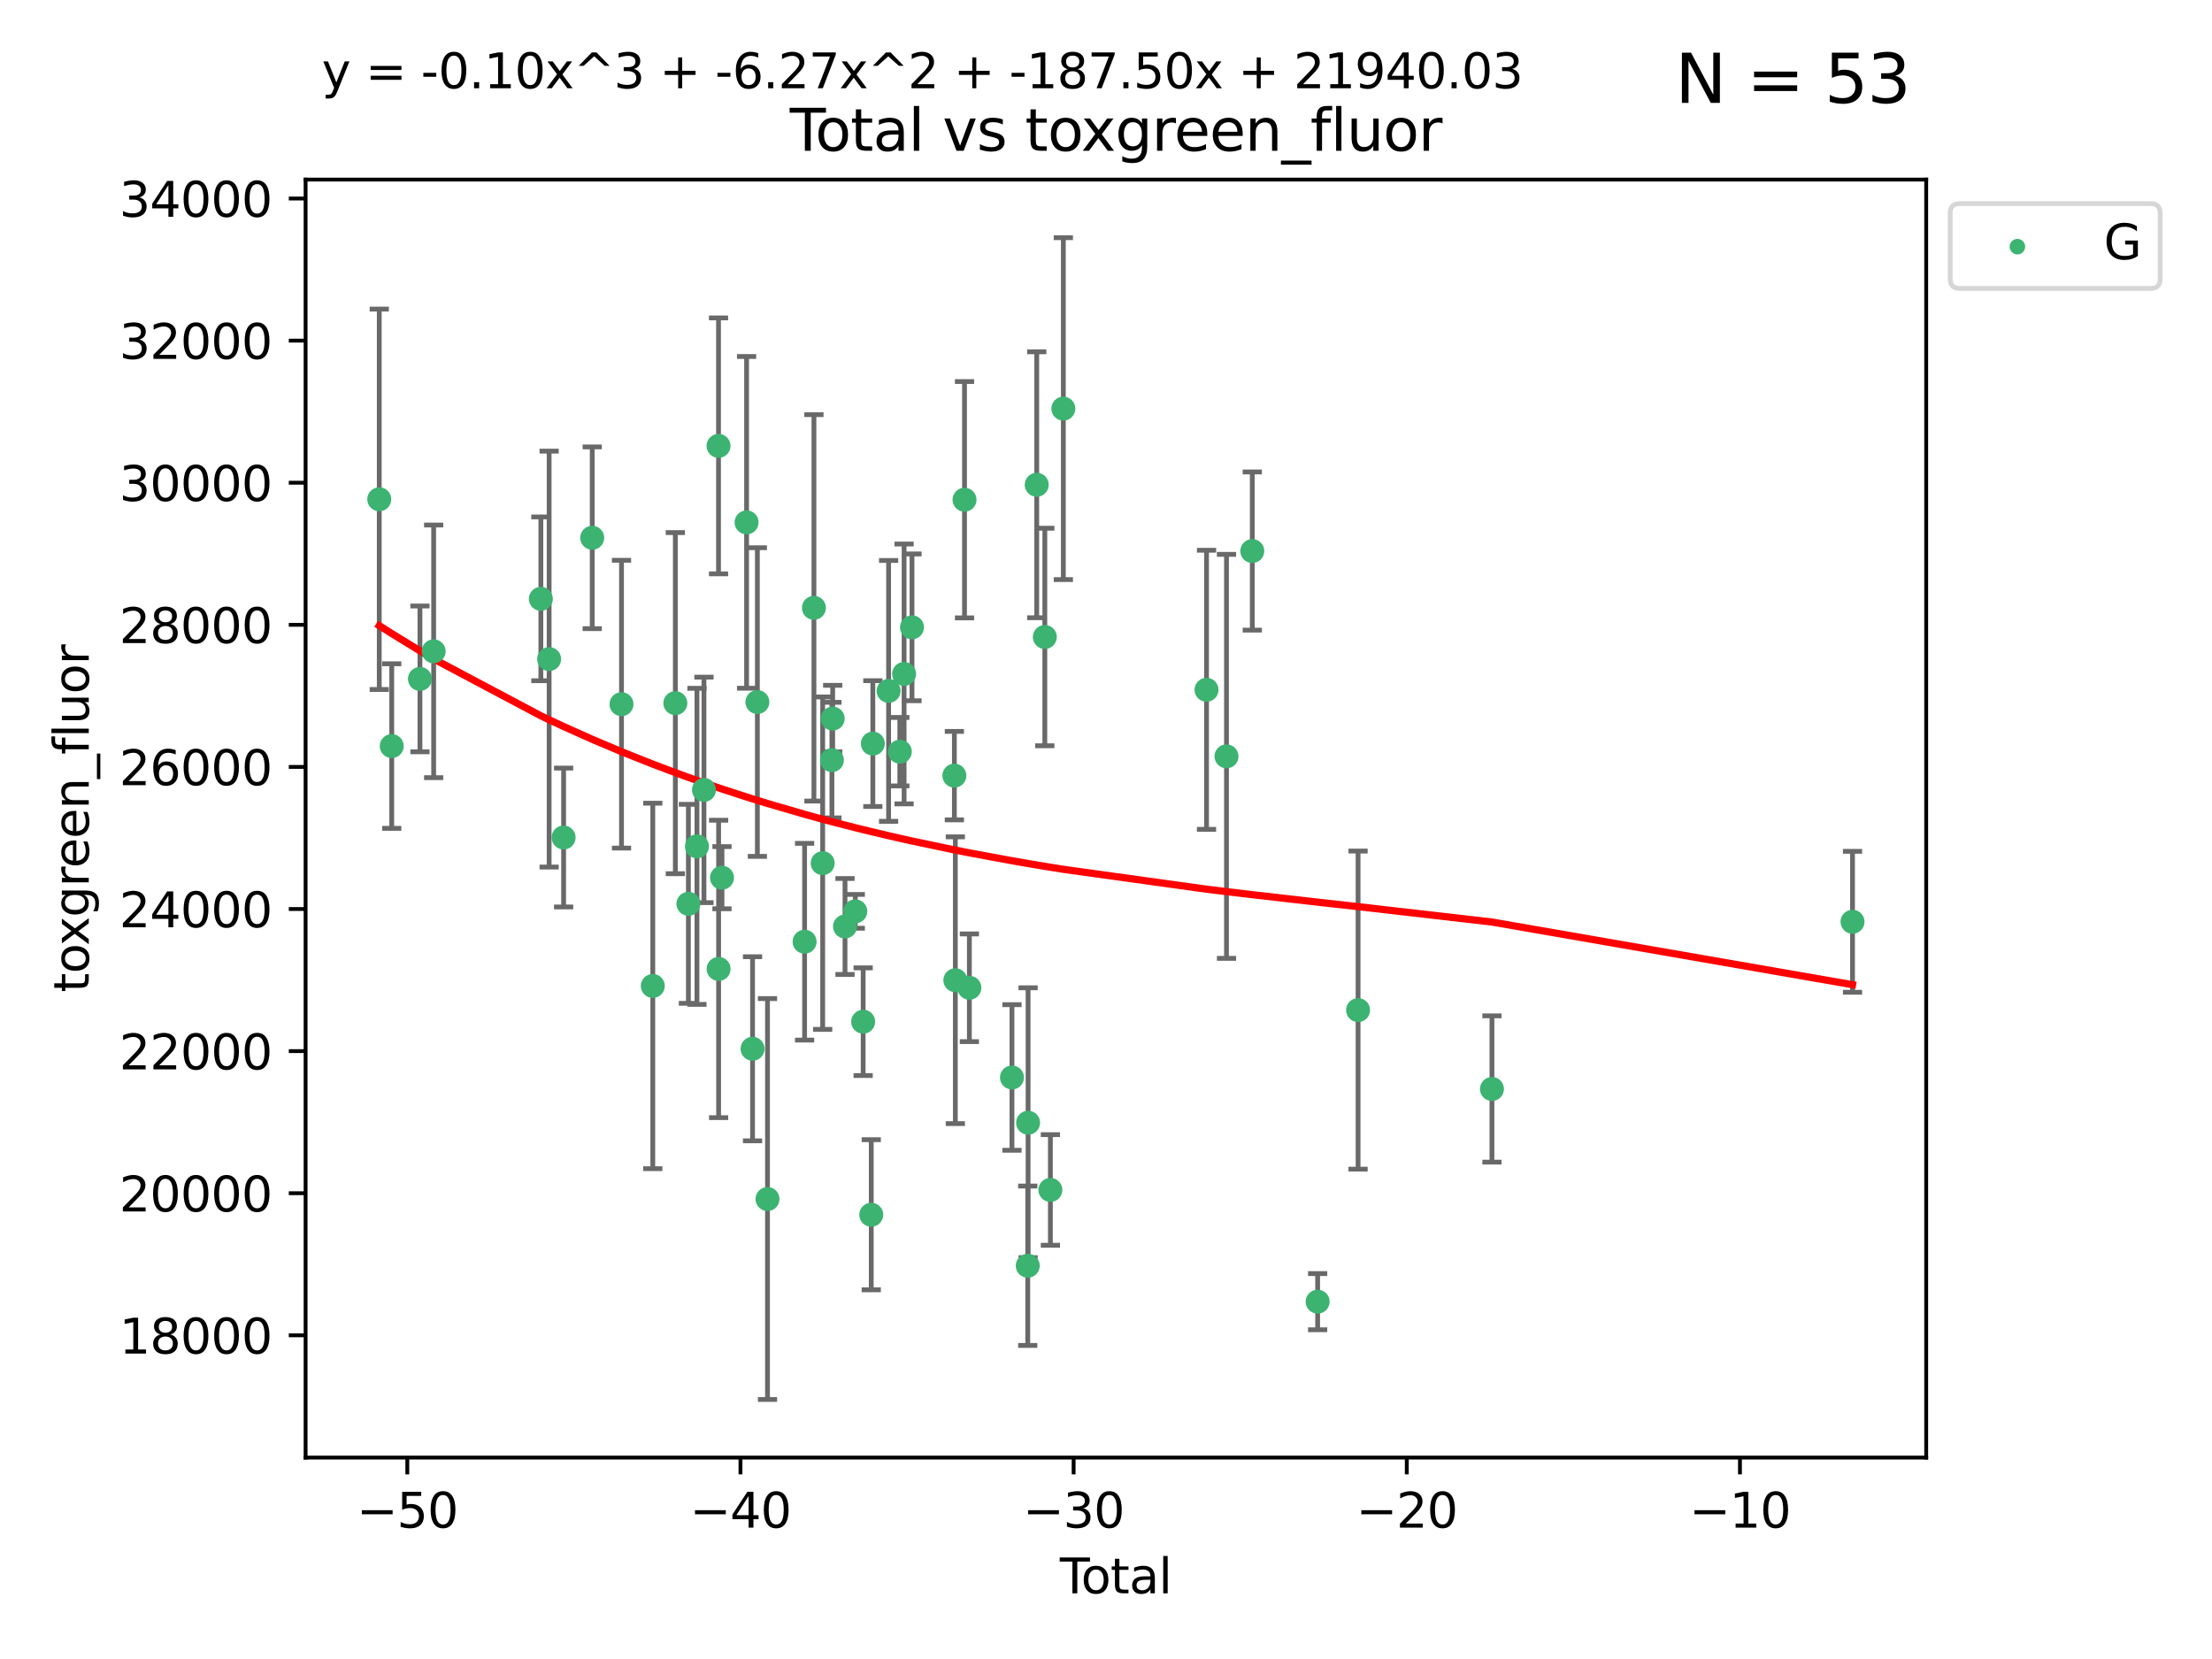<?xml version="1.0" encoding="utf-8" standalone="no"?>
<!DOCTYPE svg PUBLIC "-//W3C//DTD SVG 1.1//EN"
  "http://www.w3.org/Graphics/SVG/1.1/DTD/svg11.dtd">
<svg xmlns:xlink="http://www.w3.org/1999/xlink" width="460.8pt" height="345.6pt" viewBox="0 0 460.8 345.6" xmlns="http://www.w3.org/2000/svg" version="1.1">
 <defs>
  <style type="text/css">*{stroke-linejoin: round; stroke-linecap: butt}</style>
 </defs>
 <g id="figure_1">
  <g id="patch_1">
   <path d="M 0 345.6 
L 460.8 345.6 
L 460.8 0 
L 0 0 
z
" style="fill: #ffffff"/>
  </g>
  <g id="axes_1">
   <g id="patch_2">
    <path d="M 63.661 303.64 
L 401.26 303.64 
L 401.26 37.411 
L 63.661 37.411 
z
" style="fill: #ffffff"/>
   </g>
   <g id="PathCollection_1">
    <defs>
     <path id="m6ca06f4497" d="M 0 1.118 
C 0.297 1.118 0.581 1 0.791 0.791 
C 1 0.581 1.118 0.297 1.118 0 
C 1.118 -0.297 1 -0.581 0.791 -0.791 
C 0.581 -1 0.297 -1.118 0 -1.118 
C -0.297 -1.118 -0.581 -1 -0.791 -0.791 
C -1 -0.581 -1.118 -0.297 -1.118 0 
C -1.118 0.297 -1 0.581 -0.791 0.791 
C -0.581 1 -0.297 1.118 0 1.118 
z
" style="stroke: #3cb371"/>
    </defs>
    <g clip-path="url(#p312fc1d6d8)">
     <use xlink:href="#m6ca06f4497" x="79.007" y="104.011" style="fill: #3cb371; stroke: #3cb371"/>
     <use xlink:href="#m6ca06f4497" x="81.607" y="155.418" style="fill: #3cb371; stroke: #3cb371"/>
     <use xlink:href="#m6ca06f4497" x="87.483" y="141.432" style="fill: #3cb371; stroke: #3cb371"/>
     <use xlink:href="#m6ca06f4497" x="90.338" y="135.683" style="fill: #3cb371; stroke: #3cb371"/>
     <use xlink:href="#m6ca06f4497" x="112.671" y="124.746" style="fill: #3cb371; stroke: #3cb371"/>
     <use xlink:href="#m6ca06f4497" x="114.394" y="137.298" style="fill: #3cb371; stroke: #3cb371"/>
     <use xlink:href="#m6ca06f4497" x="117.411" y="174.468" style="fill: #3cb371; stroke: #3cb371"/>
     <use xlink:href="#m6ca06f4497" x="123.37" y="112.028" style="fill: #3cb371; stroke: #3cb371"/>
     <use xlink:href="#m6ca06f4497" x="129.47" y="146.694" style="fill: #3cb371; stroke: #3cb371"/>
     <use xlink:href="#m6ca06f4497" x="135.987" y="205.39" style="fill: #3cb371; stroke: #3cb371"/>
     <use xlink:href="#m6ca06f4497" x="140.687" y="146.48" style="fill: #3cb371; stroke: #3cb371"/>
     <use xlink:href="#m6ca06f4497" x="143.407" y="188.283" style="fill: #3cb371; stroke: #3cb371"/>
     <use xlink:href="#m6ca06f4497" x="145.188" y="176.309" style="fill: #3cb371; stroke: #3cb371"/>
     <use xlink:href="#m6ca06f4497" x="146.648" y="164.552" style="fill: #3cb371; stroke: #3cb371"/>
     <use xlink:href="#m6ca06f4497" x="149.681" y="92.884" style="fill: #3cb371; stroke: #3cb371"/>
     <use xlink:href="#m6ca06f4497" x="149.7" y="201.847" style="fill: #3cb371; stroke: #3cb371"/>
     <use xlink:href="#m6ca06f4497" x="150.402" y="182.841" style="fill: #3cb371; stroke: #3cb371"/>
     <use xlink:href="#m6ca06f4497" x="155.527" y="108.82" style="fill: #3cb371; stroke: #3cb371"/>
     <use xlink:href="#m6ca06f4497" x="156.771" y="218.479" style="fill: #3cb371; stroke: #3cb371"/>
     <use xlink:href="#m6ca06f4497" x="157.775" y="146.249" style="fill: #3cb371; stroke: #3cb371"/>
     <use xlink:href="#m6ca06f4497" x="159.885" y="249.781" style="fill: #3cb371; stroke: #3cb371"/>
     <use xlink:href="#m6ca06f4497" x="167.613" y="196.177" style="fill: #3cb371; stroke: #3cb371"/>
     <use xlink:href="#m6ca06f4497" x="169.555" y="126.625" style="fill: #3cb371; stroke: #3cb371"/>
     <use xlink:href="#m6ca06f4497" x="171.378" y="179.812" style="fill: #3cb371; stroke: #3cb371"/>
     <use xlink:href="#m6ca06f4497" x="173.304" y="158.347" style="fill: #3cb371; stroke: #3cb371"/>
     <use xlink:href="#m6ca06f4497" x="173.463" y="149.695" style="fill: #3cb371; stroke: #3cb371"/>
     <use xlink:href="#m6ca06f4497" x="176.031" y="193.004" style="fill: #3cb371; stroke: #3cb371"/>
     <use xlink:href="#m6ca06f4497" x="178.171" y="189.849" style="fill: #3cb371; stroke: #3cb371"/>
     <use xlink:href="#m6ca06f4497" x="179.813" y="212.837" style="fill: #3cb371; stroke: #3cb371"/>
     <use xlink:href="#m6ca06f4497" x="181.497" y="253.052" style="fill: #3cb371; stroke: #3cb371"/>
     <use xlink:href="#m6ca06f4497" x="181.829" y="154.902" style="fill: #3cb371; stroke: #3cb371"/>
     <use xlink:href="#m6ca06f4497" x="185.113" y="143.925" style="fill: #3cb371; stroke: #3cb371"/>
     <use xlink:href="#m6ca06f4497" x="187.449" y="156.588" style="fill: #3cb371; stroke: #3cb371"/>
     <use xlink:href="#m6ca06f4497" x="188.339" y="140.395" style="fill: #3cb371; stroke: #3cb371"/>
     <use xlink:href="#m6ca06f4497" x="189.988" y="130.684" style="fill: #3cb371; stroke: #3cb371"/>
     <use xlink:href="#m6ca06f4497" x="198.813" y="161.578" style="fill: #3cb371; stroke: #3cb371"/>
     <use xlink:href="#m6ca06f4497" x="199.014" y="204.198" style="fill: #3cb371; stroke: #3cb371"/>
     <use xlink:href="#m6ca06f4497" x="200.927" y="104.102" style="fill: #3cb371; stroke: #3cb371"/>
     <use xlink:href="#m6ca06f4497" x="201.938" y="205.772" style="fill: #3cb371; stroke: #3cb371"/>
     <use xlink:href="#m6ca06f4497" x="210.812" y="224.457" style="fill: #3cb371; stroke: #3cb371"/>
     <use xlink:href="#m6ca06f4497" x="214.1" y="263.676" style="fill: #3cb371; stroke: #3cb371"/>
     <use xlink:href="#m6ca06f4497" x="214.171" y="233.884" style="fill: #3cb371; stroke: #3cb371"/>
     <use xlink:href="#m6ca06f4497" x="215.97" y="100.984" style="fill: #3cb371; stroke: #3cb371"/>
     <use xlink:href="#m6ca06f4497" x="217.656" y="132.699" style="fill: #3cb371; stroke: #3cb371"/>
     <use xlink:href="#m6ca06f4497" x="218.815" y="247.887" style="fill: #3cb371; stroke: #3cb371"/>
     <use xlink:href="#m6ca06f4497" x="221.514" y="85.124" style="fill: #3cb371; stroke: #3cb371"/>
     <use xlink:href="#m6ca06f4497" x="251.341" y="143.701" style="fill: #3cb371; stroke: #3cb371"/>
     <use xlink:href="#m6ca06f4497" x="255.503" y="157.562" style="fill: #3cb371; stroke: #3cb371"/>
     <use xlink:href="#m6ca06f4497" x="260.874" y="114.792" style="fill: #3cb371; stroke: #3cb371"/>
     <use xlink:href="#m6ca06f4497" x="274.489" y="271.163" style="fill: #3cb371; stroke: #3cb371"/>
     <use xlink:href="#m6ca06f4497" x="282.911" y="210.424" style="fill: #3cb371; stroke: #3cb371"/>
     <use xlink:href="#m6ca06f4497" x="310.799" y="226.856" style="fill: #3cb371; stroke: #3cb371"/>
     <use xlink:href="#m6ca06f4497" x="385.915" y="192.023" style="fill: #3cb371; stroke: #3cb371"/>
    </g>
   </g>
   <g id="matplotlib.axis_1">
    <g id="xtick_1">
     <g id="line2d_1">
      <defs>
       <path id="m70f12eadca" d="M 0 0 
L 0 3.5 
" style="stroke: #000000; stroke-width: 0.8"/>
      </defs>
      <g>
       <use xlink:href="#m70f12eadca" x="84.848" y="303.64" style="stroke: #000000; stroke-width: 0.8"/>
      </g>
     </g>
     <g id="text_1">
      <!-- −50 -->
      <g transform="translate(74.295 318.238)scale(0.1 -0.1)">
       <defs>
        <path id="DejaVuSans-2212" d="M 678 2272 
L 4684 2272 
L 4684 1741 
L 678 1741 
L 678 2272 
z
" transform="scale(0.016)"/>
        <path id="DejaVuSans-35" d="M 691 4666 
L 3169 4666 
L 3169 4134 
L 1269 4134 
L 1269 2991 
Q 1406 3038 1543 3061 
Q 1681 3084 1819 3084 
Q 2600 3084 3056 2656 
Q 3513 2228 3513 1497 
Q 3513 744 3044 326 
Q 2575 -91 1722 -91 
Q 1428 -91 1123 -41 
Q 819 9 494 109 
L 494 744 
Q 775 591 1075 516 
Q 1375 441 1709 441 
Q 2250 441 2565 725 
Q 2881 1009 2881 1497 
Q 2881 1984 2565 2268 
Q 2250 2553 1709 2553 
Q 1456 2553 1204 2497 
Q 953 2441 691 2322 
L 691 4666 
z
" transform="scale(0.016)"/>
        <path id="DejaVuSans-30" d="M 2034 4250 
Q 1547 4250 1301 3770 
Q 1056 3291 1056 2328 
Q 1056 1369 1301 889 
Q 1547 409 2034 409 
Q 2525 409 2770 889 
Q 3016 1369 3016 2328 
Q 3016 3291 2770 3770 
Q 2525 4250 2034 4250 
z
M 2034 4750 
Q 2819 4750 3233 4129 
Q 3647 3509 3647 2328 
Q 3647 1150 3233 529 
Q 2819 -91 2034 -91 
Q 1250 -91 836 529 
Q 422 1150 422 2328 
Q 422 3509 836 4129 
Q 1250 4750 2034 4750 
z
" transform="scale(0.016)"/>
       </defs>
       <use xlink:href="#DejaVuSans-2212"/>
       <use xlink:href="#DejaVuSans-35" x="83.789"/>
       <use xlink:href="#DejaVuSans-30" x="147.412"/>
      </g>
     </g>
    </g>
    <g id="xtick_2">
     <g id="line2d_2">
      <g>
       <use xlink:href="#m70f12eadca" x="154.252" y="303.64" style="stroke: #000000; stroke-width: 0.8"/>
      </g>
     </g>
     <g id="text_2">
      <!-- −40 -->
      <g transform="translate(143.699 318.238)scale(0.1 -0.1)">
       <defs>
        <path id="DejaVuSans-34" d="M 2419 4116 
L 825 1625 
L 2419 1625 
L 2419 4116 
z
M 2253 4666 
L 3047 4666 
L 3047 1625 
L 3713 1625 
L 3713 1100 
L 3047 1100 
L 3047 0 
L 2419 0 
L 2419 1100 
L 313 1100 
L 313 1709 
L 2253 4666 
z
" transform="scale(0.016)"/>
       </defs>
       <use xlink:href="#DejaVuSans-2212"/>
       <use xlink:href="#DejaVuSans-34" x="83.789"/>
       <use xlink:href="#DejaVuSans-30" x="147.412"/>
      </g>
     </g>
    </g>
    <g id="xtick_3">
     <g id="line2d_3">
      <g>
       <use xlink:href="#m70f12eadca" x="223.655" y="303.64" style="stroke: #000000; stroke-width: 0.8"/>
      </g>
     </g>
     <g id="text_3">
      <!-- −30 -->
      <g transform="translate(213.103 318.238)scale(0.1 -0.1)">
       <defs>
        <path id="DejaVuSans-33" d="M 2597 2516 
Q 3050 2419 3304 2112 
Q 3559 1806 3559 1356 
Q 3559 666 3084 287 
Q 2609 -91 1734 -91 
Q 1441 -91 1130 -33 
Q 819 25 488 141 
L 488 750 
Q 750 597 1062 519 
Q 1375 441 1716 441 
Q 2309 441 2620 675 
Q 2931 909 2931 1356 
Q 2931 1769 2642 2001 
Q 2353 2234 1838 2234 
L 1294 2234 
L 1294 2753 
L 1863 2753 
Q 2328 2753 2575 2939 
Q 2822 3125 2822 3475 
Q 2822 3834 2567 4026 
Q 2313 4219 1838 4219 
Q 1578 4219 1281 4162 
Q 984 4106 628 3988 
L 628 4550 
Q 988 4650 1302 4700 
Q 1616 4750 1894 4750 
Q 2613 4750 3031 4423 
Q 3450 4097 3450 3541 
Q 3450 3153 3228 2886 
Q 3006 2619 2597 2516 
z
" transform="scale(0.016)"/>
       </defs>
       <use xlink:href="#DejaVuSans-2212"/>
       <use xlink:href="#DejaVuSans-33" x="83.789"/>
       <use xlink:href="#DejaVuSans-30" x="147.412"/>
      </g>
     </g>
    </g>
    <g id="xtick_4">
     <g id="line2d_4">
      <g>
       <use xlink:href="#m70f12eadca" x="293.059" y="303.64" style="stroke: #000000; stroke-width: 0.8"/>
      </g>
     </g>
     <g id="text_4">
      <!-- −20 -->
      <g transform="translate(282.507 318.238)scale(0.1 -0.1)">
       <defs>
        <path id="DejaVuSans-32" d="M 1228 531 
L 3431 531 
L 3431 0 
L 469 0 
L 469 531 
Q 828 903 1448 1529 
Q 2069 2156 2228 2338 
Q 2531 2678 2651 2914 
Q 2772 3150 2772 3378 
Q 2772 3750 2511 3984 
Q 2250 4219 1831 4219 
Q 1534 4219 1204 4116 
Q 875 4013 500 3803 
L 500 4441 
Q 881 4594 1212 4672 
Q 1544 4750 1819 4750 
Q 2544 4750 2975 4387 
Q 3406 4025 3406 3419 
Q 3406 3131 3298 2873 
Q 3191 2616 2906 2266 
Q 2828 2175 2409 1742 
Q 1991 1309 1228 531 
z
" transform="scale(0.016)"/>
       </defs>
       <use xlink:href="#DejaVuSans-2212"/>
       <use xlink:href="#DejaVuSans-32" x="83.789"/>
       <use xlink:href="#DejaVuSans-30" x="147.412"/>
      </g>
     </g>
    </g>
    <g id="xtick_5">
     <g id="line2d_5">
      <g>
       <use xlink:href="#m70f12eadca" x="362.463" y="303.64" style="stroke: #000000; stroke-width: 0.8"/>
      </g>
     </g>
     <g id="text_5">
      <!-- −10 -->
      <g transform="translate(351.911 318.238)scale(0.1 -0.1)">
       <defs>
        <path id="DejaVuSans-31" d="M 794 531 
L 1825 531 
L 1825 4091 
L 703 3866 
L 703 4441 
L 1819 4666 
L 2450 4666 
L 2450 531 
L 3481 531 
L 3481 0 
L 794 0 
L 794 531 
z
" transform="scale(0.016)"/>
       </defs>
       <use xlink:href="#DejaVuSans-2212"/>
       <use xlink:href="#DejaVuSans-31" x="83.789"/>
       <use xlink:href="#DejaVuSans-30" x="147.412"/>
      </g>
     </g>
    </g>
    <g id="text_6">
     <!-- Total -->
     <g transform="translate(220.784 331.917)scale(0.1 -0.1)">
      <defs>
       <path id="DejaVuSans-54" d="M -19 4666 
L 3928 4666 
L 3928 4134 
L 2272 4134 
L 2272 0 
L 1638 0 
L 1638 4134 
L -19 4134 
L -19 4666 
z
" transform="scale(0.016)"/>
       <path id="DejaVuSans-6f" d="M 1959 3097 
Q 1497 3097 1228 2736 
Q 959 2375 959 1747 
Q 959 1119 1226 758 
Q 1494 397 1959 397 
Q 2419 397 2687 759 
Q 2956 1122 2956 1747 
Q 2956 2369 2687 2733 
Q 2419 3097 1959 3097 
z
M 1959 3584 
Q 2709 3584 3137 3096 
Q 3566 2609 3566 1747 
Q 3566 888 3137 398 
Q 2709 -91 1959 -91 
Q 1206 -91 779 398 
Q 353 888 353 1747 
Q 353 2609 779 3096 
Q 1206 3584 1959 3584 
z
" transform="scale(0.016)"/>
       <path id="DejaVuSans-74" d="M 1172 4494 
L 1172 3500 
L 2356 3500 
L 2356 3053 
L 1172 3053 
L 1172 1153 
Q 1172 725 1289 603 
Q 1406 481 1766 481 
L 2356 481 
L 2356 0 
L 1766 0 
Q 1100 0 847 248 
Q 594 497 594 1153 
L 594 3053 
L 172 3053 
L 172 3500 
L 594 3500 
L 594 4494 
L 1172 4494 
z
" transform="scale(0.016)"/>
       <path id="DejaVuSans-61" d="M 2194 1759 
Q 1497 1759 1228 1600 
Q 959 1441 959 1056 
Q 959 750 1161 570 
Q 1363 391 1709 391 
Q 2188 391 2477 730 
Q 2766 1069 2766 1631 
L 2766 1759 
L 2194 1759 
z
M 3341 1997 
L 3341 0 
L 2766 0 
L 2766 531 
Q 2569 213 2275 61 
Q 1981 -91 1556 -91 
Q 1019 -91 701 211 
Q 384 513 384 1019 
Q 384 1609 779 1909 
Q 1175 2209 1959 2209 
L 2766 2209 
L 2766 2266 
Q 2766 2663 2505 2880 
Q 2244 3097 1772 3097 
Q 1472 3097 1187 3025 
Q 903 2953 641 2809 
L 641 3341 
Q 956 3463 1253 3523 
Q 1550 3584 1831 3584 
Q 2591 3584 2966 3190 
Q 3341 2797 3341 1997 
z
" transform="scale(0.016)"/>
       <path id="DejaVuSans-6c" d="M 603 4863 
L 1178 4863 
L 1178 0 
L 603 0 
L 603 4863 
z
" transform="scale(0.016)"/>
      </defs>
      <use xlink:href="#DejaVuSans-54"/>
      <use xlink:href="#DejaVuSans-6f" x="44.084"/>
      <use xlink:href="#DejaVuSans-74" x="105.266"/>
      <use xlink:href="#DejaVuSans-61" x="144.475"/>
      <use xlink:href="#DejaVuSans-6c" x="205.754"/>
     </g>
    </g>
   </g>
   <g id="matplotlib.axis_2">
    <g id="ytick_1">
     <g id="line2d_6">
      <defs>
       <path id="mde922e0f49" d="M 0 0 
L -3.5 0 
" style="stroke: #000000; stroke-width: 0.8"/>
      </defs>
      <g>
       <use xlink:href="#mde922e0f49" x="63.661" y="278.171" style="stroke: #000000; stroke-width: 0.8"/>
      </g>
     </g>
     <g id="text_7">
      <!-- 18000 -->
      <g transform="translate(24.849 281.971)scale(0.1 -0.1)">
       <defs>
        <path id="DejaVuSans-38" d="M 2034 2216 
Q 1584 2216 1326 1975 
Q 1069 1734 1069 1313 
Q 1069 891 1326 650 
Q 1584 409 2034 409 
Q 2484 409 2743 651 
Q 3003 894 3003 1313 
Q 3003 1734 2745 1975 
Q 2488 2216 2034 2216 
z
M 1403 2484 
Q 997 2584 770 2862 
Q 544 3141 544 3541 
Q 544 4100 942 4425 
Q 1341 4750 2034 4750 
Q 2731 4750 3128 4425 
Q 3525 4100 3525 3541 
Q 3525 3141 3298 2862 
Q 3072 2584 2669 2484 
Q 3125 2378 3379 2068 
Q 3634 1759 3634 1313 
Q 3634 634 3220 271 
Q 2806 -91 2034 -91 
Q 1263 -91 848 271 
Q 434 634 434 1313 
Q 434 1759 690 2068 
Q 947 2378 1403 2484 
z
M 1172 3481 
Q 1172 3119 1398 2916 
Q 1625 2713 2034 2713 
Q 2441 2713 2670 2916 
Q 2900 3119 2900 3481 
Q 2900 3844 2670 4047 
Q 2441 4250 2034 4250 
Q 1625 4250 1398 4047 
Q 1172 3844 1172 3481 
z
" transform="scale(0.016)"/>
       </defs>
       <use xlink:href="#DejaVuSans-31"/>
       <use xlink:href="#DejaVuSans-38" x="63.623"/>
       <use xlink:href="#DejaVuSans-30" x="127.246"/>
       <use xlink:href="#DejaVuSans-30" x="190.869"/>
       <use xlink:href="#DejaVuSans-30" x="254.492"/>
      </g>
     </g>
    </g>
    <g id="ytick_2">
     <g id="line2d_7">
      <g>
       <use xlink:href="#mde922e0f49" x="63.661" y="248.57" style="stroke: #000000; stroke-width: 0.8"/>
      </g>
     </g>
     <g id="text_8">
      <!-- 20000 -->
      <g transform="translate(24.849 252.369)scale(0.1 -0.1)">
       <use xlink:href="#DejaVuSans-32"/>
       <use xlink:href="#DejaVuSans-30" x="63.623"/>
       <use xlink:href="#DejaVuSans-30" x="127.246"/>
       <use xlink:href="#DejaVuSans-30" x="190.869"/>
       <use xlink:href="#DejaVuSans-30" x="254.492"/>
      </g>
     </g>
    </g>
    <g id="ytick_3">
     <g id="line2d_8">
      <g>
       <use xlink:href="#mde922e0f49" x="63.661" y="218.968" style="stroke: #000000; stroke-width: 0.8"/>
      </g>
     </g>
     <g id="text_9">
      <!-- 22000 -->
      <g transform="translate(24.849 222.767)scale(0.1 -0.1)">
       <use xlink:href="#DejaVuSans-32"/>
       <use xlink:href="#DejaVuSans-32" x="63.623"/>
       <use xlink:href="#DejaVuSans-30" x="127.246"/>
       <use xlink:href="#DejaVuSans-30" x="190.869"/>
       <use xlink:href="#DejaVuSans-30" x="254.492"/>
      </g>
     </g>
    </g>
    <g id="ytick_4">
     <g id="line2d_9">
      <g>
       <use xlink:href="#mde922e0f49" x="63.661" y="189.366" style="stroke: #000000; stroke-width: 0.8"/>
      </g>
     </g>
     <g id="text_10">
      <!-- 24000 -->
      <g transform="translate(24.849 193.165)scale(0.1 -0.1)">
       <use xlink:href="#DejaVuSans-32"/>
       <use xlink:href="#DejaVuSans-34" x="63.623"/>
       <use xlink:href="#DejaVuSans-30" x="127.246"/>
       <use xlink:href="#DejaVuSans-30" x="190.869"/>
       <use xlink:href="#DejaVuSans-30" x="254.492"/>
      </g>
     </g>
    </g>
    <g id="ytick_5">
     <g id="line2d_10">
      <g>
       <use xlink:href="#mde922e0f49" x="63.661" y="159.764" style="stroke: #000000; stroke-width: 0.8"/>
      </g>
     </g>
     <g id="text_11">
      <!-- 26000 -->
      <g transform="translate(24.849 163.563)scale(0.1 -0.1)">
       <defs>
        <path id="DejaVuSans-36" d="M 2113 2584 
Q 1688 2584 1439 2293 
Q 1191 2003 1191 1497 
Q 1191 994 1439 701 
Q 1688 409 2113 409 
Q 2538 409 2786 701 
Q 3034 994 3034 1497 
Q 3034 2003 2786 2293 
Q 2538 2584 2113 2584 
z
M 3366 4563 
L 3366 3988 
Q 3128 4100 2886 4159 
Q 2644 4219 2406 4219 
Q 1781 4219 1451 3797 
Q 1122 3375 1075 2522 
Q 1259 2794 1537 2939 
Q 1816 3084 2150 3084 
Q 2853 3084 3261 2657 
Q 3669 2231 3669 1497 
Q 3669 778 3244 343 
Q 2819 -91 2113 -91 
Q 1303 -91 875 529 
Q 447 1150 447 2328 
Q 447 3434 972 4092 
Q 1497 4750 2381 4750 
Q 2619 4750 2861 4703 
Q 3103 4656 3366 4563 
z
" transform="scale(0.016)"/>
       </defs>
       <use xlink:href="#DejaVuSans-32"/>
       <use xlink:href="#DejaVuSans-36" x="63.623"/>
       <use xlink:href="#DejaVuSans-30" x="127.246"/>
       <use xlink:href="#DejaVuSans-30" x="190.869"/>
       <use xlink:href="#DejaVuSans-30" x="254.492"/>
      </g>
     </g>
    </g>
    <g id="ytick_6">
     <g id="line2d_11">
      <g>
       <use xlink:href="#mde922e0f49" x="63.661" y="130.162" style="stroke: #000000; stroke-width: 0.8"/>
      </g>
     </g>
     <g id="text_12">
      <!-- 28000 -->
      <g transform="translate(24.849 133.962)scale(0.1 -0.1)">
       <use xlink:href="#DejaVuSans-32"/>
       <use xlink:href="#DejaVuSans-38" x="63.623"/>
       <use xlink:href="#DejaVuSans-30" x="127.246"/>
       <use xlink:href="#DejaVuSans-30" x="190.869"/>
       <use xlink:href="#DejaVuSans-30" x="254.492"/>
      </g>
     </g>
    </g>
    <g id="ytick_7">
     <g id="line2d_12">
      <g>
       <use xlink:href="#mde922e0f49" x="63.661" y="100.56" style="stroke: #000000; stroke-width: 0.8"/>
      </g>
     </g>
     <g id="text_13">
      <!-- 30000 -->
      <g transform="translate(24.849 104.36)scale(0.1 -0.1)">
       <use xlink:href="#DejaVuSans-33"/>
       <use xlink:href="#DejaVuSans-30" x="63.623"/>
       <use xlink:href="#DejaVuSans-30" x="127.246"/>
       <use xlink:href="#DejaVuSans-30" x="190.869"/>
       <use xlink:href="#DejaVuSans-30" x="254.492"/>
      </g>
     </g>
    </g>
    <g id="ytick_8">
     <g id="line2d_13">
      <g>
       <use xlink:href="#mde922e0f49" x="63.661" y="70.959" style="stroke: #000000; stroke-width: 0.8"/>
      </g>
     </g>
     <g id="text_14">
      <!-- 32000 -->
      <g transform="translate(24.849 74.758)scale(0.1 -0.1)">
       <use xlink:href="#DejaVuSans-33"/>
       <use xlink:href="#DejaVuSans-32" x="63.623"/>
       <use xlink:href="#DejaVuSans-30" x="127.246"/>
       <use xlink:href="#DejaVuSans-30" x="190.869"/>
       <use xlink:href="#DejaVuSans-30" x="254.492"/>
      </g>
     </g>
    </g>
    <g id="ytick_9">
     <g id="line2d_14">
      <g>
       <use xlink:href="#mde922e0f49" x="63.661" y="41.357" style="stroke: #000000; stroke-width: 0.8"/>
      </g>
     </g>
     <g id="text_15">
      <!-- 34000 -->
      <g transform="translate(24.849 45.156)scale(0.1 -0.1)">
       <use xlink:href="#DejaVuSans-33"/>
       <use xlink:href="#DejaVuSans-34" x="63.623"/>
       <use xlink:href="#DejaVuSans-30" x="127.246"/>
       <use xlink:href="#DejaVuSans-30" x="190.869"/>
       <use xlink:href="#DejaVuSans-30" x="254.492"/>
      </g>
     </g>
    </g>
    <g id="text_16">
     <!-- toxgreen_fluor -->
     <g transform="translate(18.491 206.72)rotate(-90)scale(0.1 -0.1)">
      <defs>
       <path id="DejaVuSans-78" d="M 3513 3500 
L 2247 1797 
L 3578 0 
L 2900 0 
L 1881 1375 
L 863 0 
L 184 0 
L 1544 1831 
L 300 3500 
L 978 3500 
L 1906 2253 
L 2834 3500 
L 3513 3500 
z
" transform="scale(0.016)"/>
       <path id="DejaVuSans-67" d="M 2906 1791 
Q 2906 2416 2648 2759 
Q 2391 3103 1925 3103 
Q 1463 3103 1205 2759 
Q 947 2416 947 1791 
Q 947 1169 1205 825 
Q 1463 481 1925 481 
Q 2391 481 2648 825 
Q 2906 1169 2906 1791 
z
M 3481 434 
Q 3481 -459 3084 -895 
Q 2688 -1331 1869 -1331 
Q 1566 -1331 1297 -1286 
Q 1028 -1241 775 -1147 
L 775 -588 
Q 1028 -725 1275 -790 
Q 1522 -856 1778 -856 
Q 2344 -856 2625 -561 
Q 2906 -266 2906 331 
L 2906 616 
Q 2728 306 2450 153 
Q 2172 0 1784 0 
Q 1141 0 747 490 
Q 353 981 353 1791 
Q 353 2603 747 3093 
Q 1141 3584 1784 3584 
Q 2172 3584 2450 3431 
Q 2728 3278 2906 2969 
L 2906 3500 
L 3481 3500 
L 3481 434 
z
" transform="scale(0.016)"/>
       <path id="DejaVuSans-72" d="M 2631 2963 
Q 2534 3019 2420 3045 
Q 2306 3072 2169 3072 
Q 1681 3072 1420 2755 
Q 1159 2438 1159 1844 
L 1159 0 
L 581 0 
L 581 3500 
L 1159 3500 
L 1159 2956 
Q 1341 3275 1631 3429 
Q 1922 3584 2338 3584 
Q 2397 3584 2469 3576 
Q 2541 3569 2628 3553 
L 2631 2963 
z
" transform="scale(0.016)"/>
       <path id="DejaVuSans-65" d="M 3597 1894 
L 3597 1613 
L 953 1613 
Q 991 1019 1311 708 
Q 1631 397 2203 397 
Q 2534 397 2845 478 
Q 3156 559 3463 722 
L 3463 178 
Q 3153 47 2828 -22 
Q 2503 -91 2169 -91 
Q 1331 -91 842 396 
Q 353 884 353 1716 
Q 353 2575 817 3079 
Q 1281 3584 2069 3584 
Q 2775 3584 3186 3129 
Q 3597 2675 3597 1894 
z
M 3022 2063 
Q 3016 2534 2758 2815 
Q 2500 3097 2075 3097 
Q 1594 3097 1305 2825 
Q 1016 2553 972 2059 
L 3022 2063 
z
" transform="scale(0.016)"/>
       <path id="DejaVuSans-6e" d="M 3513 2113 
L 3513 0 
L 2938 0 
L 2938 2094 
Q 2938 2591 2744 2837 
Q 2550 3084 2163 3084 
Q 1697 3084 1428 2787 
Q 1159 2491 1159 1978 
L 1159 0 
L 581 0 
L 581 3500 
L 1159 3500 
L 1159 2956 
Q 1366 3272 1645 3428 
Q 1925 3584 2291 3584 
Q 2894 3584 3203 3211 
Q 3513 2838 3513 2113 
z
" transform="scale(0.016)"/>
       <path id="DejaVuSans-5f" d="M 3263 -1063 
L 3263 -1509 
L -63 -1509 
L -63 -1063 
L 3263 -1063 
z
" transform="scale(0.016)"/>
       <path id="DejaVuSans-66" d="M 2375 4863 
L 2375 4384 
L 1825 4384 
Q 1516 4384 1395 4259 
Q 1275 4134 1275 3809 
L 1275 3500 
L 2222 3500 
L 2222 3053 
L 1275 3053 
L 1275 0 
L 697 0 
L 697 3053 
L 147 3053 
L 147 3500 
L 697 3500 
L 697 3744 
Q 697 4328 969 4595 
Q 1241 4863 1831 4863 
L 2375 4863 
z
" transform="scale(0.016)"/>
       <path id="DejaVuSans-75" d="M 544 1381 
L 544 3500 
L 1119 3500 
L 1119 1403 
Q 1119 906 1312 657 
Q 1506 409 1894 409 
Q 2359 409 2629 706 
Q 2900 1003 2900 1516 
L 2900 3500 
L 3475 3500 
L 3475 0 
L 2900 0 
L 2900 538 
Q 2691 219 2414 64 
Q 2138 -91 1772 -91 
Q 1169 -91 856 284 
Q 544 659 544 1381 
z
M 1991 3584 
L 1991 3584 
z
" transform="scale(0.016)"/>
      </defs>
      <use xlink:href="#DejaVuSans-74"/>
      <use xlink:href="#DejaVuSans-6f" x="39.209"/>
      <use xlink:href="#DejaVuSans-78" x="97.266"/>
      <use xlink:href="#DejaVuSans-67" x="156.445"/>
      <use xlink:href="#DejaVuSans-72" x="219.922"/>
      <use xlink:href="#DejaVuSans-65" x="258.785"/>
      <use xlink:href="#DejaVuSans-65" x="320.309"/>
      <use xlink:href="#DejaVuSans-6e" x="381.832"/>
      <use xlink:href="#DejaVuSans-5f" x="445.211"/>
      <use xlink:href="#DejaVuSans-66" x="495.211"/>
      <use xlink:href="#DejaVuSans-6c" x="530.416"/>
      <use xlink:href="#DejaVuSans-75" x="558.199"/>
      <use xlink:href="#DejaVuSans-6f" x="621.578"/>
      <use xlink:href="#DejaVuSans-72" x="682.76"/>
     </g>
    </g>
   </g>
   <g id="LineCollection_1">
    <path d="M 79.007 143.633 
L 79.007 64.388 
" clip-path="url(#p312fc1d6d8)" style="fill: none; stroke: #696969"/>
    <path d="M 81.607 172.559 
L 81.607 138.278 
" clip-path="url(#p312fc1d6d8)" style="fill: none; stroke: #696969"/>
    <path d="M 87.483 156.619 
L 87.483 126.244 
" clip-path="url(#p312fc1d6d8)" style="fill: none; stroke: #696969"/>
    <path d="M 90.338 161.995 
L 90.338 109.372 
" clip-path="url(#p312fc1d6d8)" style="fill: none; stroke: #696969"/>
    <path d="M 112.671 141.807 
L 112.671 107.685 
" clip-path="url(#p312fc1d6d8)" style="fill: none; stroke: #696969"/>
    <path d="M 114.394 180.62 
L 114.394 93.977 
" clip-path="url(#p312fc1d6d8)" style="fill: none; stroke: #696969"/>
    <path d="M 117.411 188.933 
L 117.411 160.004 
" clip-path="url(#p312fc1d6d8)" style="fill: none; stroke: #696969"/>
    <path d="M 123.37 130.956 
L 123.37 93.101 
" clip-path="url(#p312fc1d6d8)" style="fill: none; stroke: #696969"/>
    <path d="M 129.47 176.669 
L 129.47 116.719 
" clip-path="url(#p312fc1d6d8)" style="fill: none; stroke: #696969"/>
    <path d="M 135.987 243.459 
L 135.987 167.321 
" clip-path="url(#p312fc1d6d8)" style="fill: none; stroke: #696969"/>
    <path d="M 140.687 182.01 
L 140.687 110.95 
" clip-path="url(#p312fc1d6d8)" style="fill: none; stroke: #696969"/>
    <path d="M 143.407 209.011 
L 143.407 167.555 
" clip-path="url(#p312fc1d6d8)" style="fill: none; stroke: #696969"/>
    <path d="M 145.188 209.231 
L 145.188 143.388 
" clip-path="url(#p312fc1d6d8)" style="fill: none; stroke: #696969"/>
    <path d="M 146.648 188.041 
L 146.648 141.064 
" clip-path="url(#p312fc1d6d8)" style="fill: none; stroke: #696969"/>
    <path d="M 149.681 119.54 
L 149.681 66.228 
" clip-path="url(#p312fc1d6d8)" style="fill: none; stroke: #696969"/>
    <path d="M 149.7 232.823 
L 149.7 170.871 
" clip-path="url(#p312fc1d6d8)" style="fill: none; stroke: #696969"/>
    <path d="M 150.402 189.318 
L 150.402 176.364 
" clip-path="url(#p312fc1d6d8)" style="fill: none; stroke: #696969"/>
    <path d="M 155.527 143.373 
L 155.527 74.266 
" clip-path="url(#p312fc1d6d8)" style="fill: none; stroke: #696969"/>
    <path d="M 156.771 237.656 
L 156.771 199.302 
" clip-path="url(#p312fc1d6d8)" style="fill: none; stroke: #696969"/>
    <path d="M 157.775 178.396 
L 157.775 114.102 
" clip-path="url(#p312fc1d6d8)" style="fill: none; stroke: #696969"/>
    <path d="M 159.885 291.539 
L 159.885 208.023 
" clip-path="url(#p312fc1d6d8)" style="fill: none; stroke: #696969"/>
    <path d="M 167.613 216.667 
L 167.613 175.687 
" clip-path="url(#p312fc1d6d8)" style="fill: none; stroke: #696969"/>
    <path d="M 169.555 166.875 
L 169.555 86.375 
" clip-path="url(#p312fc1d6d8)" style="fill: none; stroke: #696969"/>
    <path d="M 171.378 214.439 
L 171.378 145.186 
" clip-path="url(#p312fc1d6d8)" style="fill: none; stroke: #696969"/>
    <path d="M 173.304 170.384 
L 173.304 146.309 
" clip-path="url(#p312fc1d6d8)" style="fill: none; stroke: #696969"/>
    <path d="M 173.463 156.62 
L 173.463 142.77 
" clip-path="url(#p312fc1d6d8)" style="fill: none; stroke: #696969"/>
    <path d="M 176.031 202.999 
L 176.031 183.009 
" clip-path="url(#p312fc1d6d8)" style="fill: none; stroke: #696969"/>
    <path d="M 178.171 193.367 
L 178.171 186.331 
" clip-path="url(#p312fc1d6d8)" style="fill: none; stroke: #696969"/>
    <path d="M 179.813 224.052 
L 179.813 201.621 
" clip-path="url(#p312fc1d6d8)" style="fill: none; stroke: #696969"/>
    <path d="M 181.497 268.689 
L 181.497 237.415 
" clip-path="url(#p312fc1d6d8)" style="fill: none; stroke: #696969"/>
    <path d="M 181.829 168.004 
L 181.829 141.801 
" clip-path="url(#p312fc1d6d8)" style="fill: none; stroke: #696969"/>
    <path d="M 185.113 171.099 
L 185.113 116.751 
" clip-path="url(#p312fc1d6d8)" style="fill: none; stroke: #696969"/>
    <path d="M 187.449 163.718 
L 187.449 149.459 
" clip-path="url(#p312fc1d6d8)" style="fill: none; stroke: #696969"/>
    <path d="M 188.339 167.462 
L 188.339 113.328 
" clip-path="url(#p312fc1d6d8)" style="fill: none; stroke: #696969"/>
    <path d="M 189.988 145.971 
L 189.988 115.398 
" clip-path="url(#p312fc1d6d8)" style="fill: none; stroke: #696969"/>
    <path d="M 198.813 170.793 
L 198.813 152.362 
" clip-path="url(#p312fc1d6d8)" style="fill: none; stroke: #696969"/>
    <path d="M 199.014 234.066 
L 199.014 174.33 
" clip-path="url(#p312fc1d6d8)" style="fill: none; stroke: #696969"/>
    <path d="M 200.927 128.716 
L 200.927 79.487 
" clip-path="url(#p312fc1d6d8)" style="fill: none; stroke: #696969"/>
    <path d="M 201.938 216.988 
L 201.938 194.556 
" clip-path="url(#p312fc1d6d8)" style="fill: none; stroke: #696969"/>
    <path d="M 210.812 239.625 
L 210.812 209.289 
" clip-path="url(#p312fc1d6d8)" style="fill: none; stroke: #696969"/>
    <path d="M 214.1 280.278 
L 214.1 247.074 
" clip-path="url(#p312fc1d6d8)" style="fill: none; stroke: #696969"/>
    <path d="M 214.171 261.991 
L 214.171 205.777 
" clip-path="url(#p312fc1d6d8)" style="fill: none; stroke: #696969"/>
    <path d="M 215.97 128.683 
L 215.97 73.284 
" clip-path="url(#p312fc1d6d8)" style="fill: none; stroke: #696969"/>
    <path d="M 217.656 155.358 
L 217.656 110.039 
" clip-path="url(#p312fc1d6d8)" style="fill: none; stroke: #696969"/>
    <path d="M 218.815 259.411 
L 218.815 236.363 
" clip-path="url(#p312fc1d6d8)" style="fill: none; stroke: #696969"/>
    <path d="M 221.514 120.736 
L 221.514 49.513 
" clip-path="url(#p312fc1d6d8)" style="fill: none; stroke: #696969"/>
    <path d="M 251.341 172.771 
L 251.341 114.631 
" clip-path="url(#p312fc1d6d8)" style="fill: none; stroke: #696969"/>
    <path d="M 255.503 199.644 
L 255.503 115.481 
" clip-path="url(#p312fc1d6d8)" style="fill: none; stroke: #696969"/>
    <path d="M 260.874 131.268 
L 260.874 98.317 
" clip-path="url(#p312fc1d6d8)" style="fill: none; stroke: #696969"/>
    <path d="M 274.489 277.014 
L 274.489 265.312 
" clip-path="url(#p312fc1d6d8)" style="fill: none; stroke: #696969"/>
    <path d="M 282.911 243.556 
L 282.911 177.292 
" clip-path="url(#p312fc1d6d8)" style="fill: none; stroke: #696969"/>
    <path d="M 310.799 242.091 
L 310.799 211.621 
" clip-path="url(#p312fc1d6d8)" style="fill: none; stroke: #696969"/>
    <path d="M 385.915 206.701 
L 385.915 177.345 
" clip-path="url(#p312fc1d6d8)" style="fill: none; stroke: #696969"/>
   </g>
   <g id="line2d_15">
    <defs>
     <path id="ma274d8f0f3" d="M 2 0 
L -2 -0 
" style="stroke: #696969"/>
    </defs>
    <g clip-path="url(#p312fc1d6d8)">
     <use xlink:href="#ma274d8f0f3" x="79.007" y="143.633" style="fill: #696969; stroke: #696969"/>
     <use xlink:href="#ma274d8f0f3" x="81.607" y="172.559" style="fill: #696969; stroke: #696969"/>
     <use xlink:href="#ma274d8f0f3" x="87.483" y="156.619" style="fill: #696969; stroke: #696969"/>
     <use xlink:href="#ma274d8f0f3" x="90.338" y="161.995" style="fill: #696969; stroke: #696969"/>
     <use xlink:href="#ma274d8f0f3" x="112.671" y="141.807" style="fill: #696969; stroke: #696969"/>
     <use xlink:href="#ma274d8f0f3" x="114.394" y="180.62" style="fill: #696969; stroke: #696969"/>
     <use xlink:href="#ma274d8f0f3" x="117.411" y="188.933" style="fill: #696969; stroke: #696969"/>
     <use xlink:href="#ma274d8f0f3" x="123.37" y="130.956" style="fill: #696969; stroke: #696969"/>
     <use xlink:href="#ma274d8f0f3" x="129.47" y="176.669" style="fill: #696969; stroke: #696969"/>
     <use xlink:href="#ma274d8f0f3" x="135.987" y="243.459" style="fill: #696969; stroke: #696969"/>
     <use xlink:href="#ma274d8f0f3" x="140.687" y="182.01" style="fill: #696969; stroke: #696969"/>
     <use xlink:href="#ma274d8f0f3" x="143.407" y="209.011" style="fill: #696969; stroke: #696969"/>
     <use xlink:href="#ma274d8f0f3" x="145.188" y="209.231" style="fill: #696969; stroke: #696969"/>
     <use xlink:href="#ma274d8f0f3" x="146.648" y="188.041" style="fill: #696969; stroke: #696969"/>
     <use xlink:href="#ma274d8f0f3" x="149.681" y="119.54" style="fill: #696969; stroke: #696969"/>
     <use xlink:href="#ma274d8f0f3" x="149.7" y="232.823" style="fill: #696969; stroke: #696969"/>
     <use xlink:href="#ma274d8f0f3" x="150.402" y="189.318" style="fill: #696969; stroke: #696969"/>
     <use xlink:href="#ma274d8f0f3" x="155.527" y="143.373" style="fill: #696969; stroke: #696969"/>
     <use xlink:href="#ma274d8f0f3" x="156.771" y="237.656" style="fill: #696969; stroke: #696969"/>
     <use xlink:href="#ma274d8f0f3" x="157.775" y="178.396" style="fill: #696969; stroke: #696969"/>
     <use xlink:href="#ma274d8f0f3" x="159.885" y="291.539" style="fill: #696969; stroke: #696969"/>
     <use xlink:href="#ma274d8f0f3" x="167.613" y="216.667" style="fill: #696969; stroke: #696969"/>
     <use xlink:href="#ma274d8f0f3" x="169.555" y="166.875" style="fill: #696969; stroke: #696969"/>
     <use xlink:href="#ma274d8f0f3" x="171.378" y="214.439" style="fill: #696969; stroke: #696969"/>
     <use xlink:href="#ma274d8f0f3" x="173.304" y="170.384" style="fill: #696969; stroke: #696969"/>
     <use xlink:href="#ma274d8f0f3" x="173.463" y="156.62" style="fill: #696969; stroke: #696969"/>
     <use xlink:href="#ma274d8f0f3" x="176.031" y="202.999" style="fill: #696969; stroke: #696969"/>
     <use xlink:href="#ma274d8f0f3" x="178.171" y="193.367" style="fill: #696969; stroke: #696969"/>
     <use xlink:href="#ma274d8f0f3" x="179.813" y="224.052" style="fill: #696969; stroke: #696969"/>
     <use xlink:href="#ma274d8f0f3" x="181.497" y="268.689" style="fill: #696969; stroke: #696969"/>
     <use xlink:href="#ma274d8f0f3" x="181.829" y="168.004" style="fill: #696969; stroke: #696969"/>
     <use xlink:href="#ma274d8f0f3" x="185.113" y="171.099" style="fill: #696969; stroke: #696969"/>
     <use xlink:href="#ma274d8f0f3" x="187.449" y="163.718" style="fill: #696969; stroke: #696969"/>
     <use xlink:href="#ma274d8f0f3" x="188.339" y="167.462" style="fill: #696969; stroke: #696969"/>
     <use xlink:href="#ma274d8f0f3" x="189.988" y="145.971" style="fill: #696969; stroke: #696969"/>
     <use xlink:href="#ma274d8f0f3" x="198.813" y="170.793" style="fill: #696969; stroke: #696969"/>
     <use xlink:href="#ma274d8f0f3" x="199.014" y="234.066" style="fill: #696969; stroke: #696969"/>
     <use xlink:href="#ma274d8f0f3" x="200.927" y="128.716" style="fill: #696969; stroke: #696969"/>
     <use xlink:href="#ma274d8f0f3" x="201.938" y="216.988" style="fill: #696969; stroke: #696969"/>
     <use xlink:href="#ma274d8f0f3" x="210.812" y="239.625" style="fill: #696969; stroke: #696969"/>
     <use xlink:href="#ma274d8f0f3" x="214.1" y="280.278" style="fill: #696969; stroke: #696969"/>
     <use xlink:href="#ma274d8f0f3" x="214.171" y="261.991" style="fill: #696969; stroke: #696969"/>
     <use xlink:href="#ma274d8f0f3" x="215.97" y="128.683" style="fill: #696969; stroke: #696969"/>
     <use xlink:href="#ma274d8f0f3" x="217.656" y="155.358" style="fill: #696969; stroke: #696969"/>
     <use xlink:href="#ma274d8f0f3" x="218.815" y="259.411" style="fill: #696969; stroke: #696969"/>
     <use xlink:href="#ma274d8f0f3" x="221.514" y="120.736" style="fill: #696969; stroke: #696969"/>
     <use xlink:href="#ma274d8f0f3" x="251.341" y="172.771" style="fill: #696969; stroke: #696969"/>
     <use xlink:href="#ma274d8f0f3" x="255.503" y="199.644" style="fill: #696969; stroke: #696969"/>
     <use xlink:href="#ma274d8f0f3" x="260.874" y="131.268" style="fill: #696969; stroke: #696969"/>
     <use xlink:href="#ma274d8f0f3" x="274.489" y="277.014" style="fill: #696969; stroke: #696969"/>
     <use xlink:href="#ma274d8f0f3" x="282.911" y="243.556" style="fill: #696969; stroke: #696969"/>
     <use xlink:href="#ma274d8f0f3" x="310.799" y="242.091" style="fill: #696969; stroke: #696969"/>
     <use xlink:href="#ma274d8f0f3" x="385.915" y="206.701" style="fill: #696969; stroke: #696969"/>
    </g>
   </g>
   <g id="line2d_16">
    <g clip-path="url(#p312fc1d6d8)">
     <use xlink:href="#ma274d8f0f3" x="79.007" y="64.388" style="fill: #696969; stroke: #696969"/>
     <use xlink:href="#ma274d8f0f3" x="81.607" y="138.278" style="fill: #696969; stroke: #696969"/>
     <use xlink:href="#ma274d8f0f3" x="87.483" y="126.244" style="fill: #696969; stroke: #696969"/>
     <use xlink:href="#ma274d8f0f3" x="90.338" y="109.372" style="fill: #696969; stroke: #696969"/>
     <use xlink:href="#ma274d8f0f3" x="112.671" y="107.685" style="fill: #696969; stroke: #696969"/>
     <use xlink:href="#ma274d8f0f3" x="114.394" y="93.977" style="fill: #696969; stroke: #696969"/>
     <use xlink:href="#ma274d8f0f3" x="117.411" y="160.004" style="fill: #696969; stroke: #696969"/>
     <use xlink:href="#ma274d8f0f3" x="123.37" y="93.101" style="fill: #696969; stroke: #696969"/>
     <use xlink:href="#ma274d8f0f3" x="129.47" y="116.719" style="fill: #696969; stroke: #696969"/>
     <use xlink:href="#ma274d8f0f3" x="135.987" y="167.321" style="fill: #696969; stroke: #696969"/>
     <use xlink:href="#ma274d8f0f3" x="140.687" y="110.95" style="fill: #696969; stroke: #696969"/>
     <use xlink:href="#ma274d8f0f3" x="143.407" y="167.555" style="fill: #696969; stroke: #696969"/>
     <use xlink:href="#ma274d8f0f3" x="145.188" y="143.388" style="fill: #696969; stroke: #696969"/>
     <use xlink:href="#ma274d8f0f3" x="146.648" y="141.064" style="fill: #696969; stroke: #696969"/>
     <use xlink:href="#ma274d8f0f3" x="149.681" y="66.228" style="fill: #696969; stroke: #696969"/>
     <use xlink:href="#ma274d8f0f3" x="149.7" y="170.871" style="fill: #696969; stroke: #696969"/>
     <use xlink:href="#ma274d8f0f3" x="150.402" y="176.364" style="fill: #696969; stroke: #696969"/>
     <use xlink:href="#ma274d8f0f3" x="155.527" y="74.266" style="fill: #696969; stroke: #696969"/>
     <use xlink:href="#ma274d8f0f3" x="156.771" y="199.302" style="fill: #696969; stroke: #696969"/>
     <use xlink:href="#ma274d8f0f3" x="157.775" y="114.102" style="fill: #696969; stroke: #696969"/>
     <use xlink:href="#ma274d8f0f3" x="159.885" y="208.023" style="fill: #696969; stroke: #696969"/>
     <use xlink:href="#ma274d8f0f3" x="167.613" y="175.687" style="fill: #696969; stroke: #696969"/>
     <use xlink:href="#ma274d8f0f3" x="169.555" y="86.375" style="fill: #696969; stroke: #696969"/>
     <use xlink:href="#ma274d8f0f3" x="171.378" y="145.186" style="fill: #696969; stroke: #696969"/>
     <use xlink:href="#ma274d8f0f3" x="173.304" y="146.309" style="fill: #696969; stroke: #696969"/>
     <use xlink:href="#ma274d8f0f3" x="173.463" y="142.77" style="fill: #696969; stroke: #696969"/>
     <use xlink:href="#ma274d8f0f3" x="176.031" y="183.009" style="fill: #696969; stroke: #696969"/>
     <use xlink:href="#ma274d8f0f3" x="178.171" y="186.331" style="fill: #696969; stroke: #696969"/>
     <use xlink:href="#ma274d8f0f3" x="179.813" y="201.621" style="fill: #696969; stroke: #696969"/>
     <use xlink:href="#ma274d8f0f3" x="181.497" y="237.415" style="fill: #696969; stroke: #696969"/>
     <use xlink:href="#ma274d8f0f3" x="181.829" y="141.801" style="fill: #696969; stroke: #696969"/>
     <use xlink:href="#ma274d8f0f3" x="185.113" y="116.751" style="fill: #696969; stroke: #696969"/>
     <use xlink:href="#ma274d8f0f3" x="187.449" y="149.459" style="fill: #696969; stroke: #696969"/>
     <use xlink:href="#ma274d8f0f3" x="188.339" y="113.328" style="fill: #696969; stroke: #696969"/>
     <use xlink:href="#ma274d8f0f3" x="189.988" y="115.398" style="fill: #696969; stroke: #696969"/>
     <use xlink:href="#ma274d8f0f3" x="198.813" y="152.362" style="fill: #696969; stroke: #696969"/>
     <use xlink:href="#ma274d8f0f3" x="199.014" y="174.33" style="fill: #696969; stroke: #696969"/>
     <use xlink:href="#ma274d8f0f3" x="200.927" y="79.487" style="fill: #696969; stroke: #696969"/>
     <use xlink:href="#ma274d8f0f3" x="201.938" y="194.556" style="fill: #696969; stroke: #696969"/>
     <use xlink:href="#ma274d8f0f3" x="210.812" y="209.289" style="fill: #696969; stroke: #696969"/>
     <use xlink:href="#ma274d8f0f3" x="214.1" y="247.074" style="fill: #696969; stroke: #696969"/>
     <use xlink:href="#ma274d8f0f3" x="214.171" y="205.777" style="fill: #696969; stroke: #696969"/>
     <use xlink:href="#ma274d8f0f3" x="215.97" y="73.284" style="fill: #696969; stroke: #696969"/>
     <use xlink:href="#ma274d8f0f3" x="217.656" y="110.039" style="fill: #696969; stroke: #696969"/>
     <use xlink:href="#ma274d8f0f3" x="218.815" y="236.363" style="fill: #696969; stroke: #696969"/>
     <use xlink:href="#ma274d8f0f3" x="221.514" y="49.513" style="fill: #696969; stroke: #696969"/>
     <use xlink:href="#ma274d8f0f3" x="251.341" y="114.631" style="fill: #696969; stroke: #696969"/>
     <use xlink:href="#ma274d8f0f3" x="255.503" y="115.481" style="fill: #696969; stroke: #696969"/>
     <use xlink:href="#ma274d8f0f3" x="260.874" y="98.317" style="fill: #696969; stroke: #696969"/>
     <use xlink:href="#ma274d8f0f3" x="274.489" y="265.312" style="fill: #696969; stroke: #696969"/>
     <use xlink:href="#ma274d8f0f3" x="282.911" y="177.292" style="fill: #696969; stroke: #696969"/>
     <use xlink:href="#ma274d8f0f3" x="310.799" y="211.621" style="fill: #696969; stroke: #696969"/>
     <use xlink:href="#ma274d8f0f3" x="385.915" y="177.345" style="fill: #696969; stroke: #696969"/>
    </g>
   </g>
   <g id="line2d_17">
    <path d="M 79.007 130.331 
L 81.607 131.981 
L 87.483 135.581 
L 90.338 137.267 
L 112.671 149.12 
L 114.394 149.941 
L 117.411 151.347 
L 123.37 154.012 
L 129.47 156.589 
L 135.987 159.182 
L 140.687 160.953 
L 143.407 161.94 
L 145.188 162.573 
L 146.648 163.083 
L 149.681 164.119 
L 149.7 164.125 
L 150.402 164.361 
L 155.527 166.028 
L 156.771 166.42 
L 157.775 166.733 
L 159.885 167.379 
L 167.613 169.629 
L 169.555 170.167 
L 171.378 170.661 
L 173.304 171.173 
L 173.463 171.215 
L 176.031 171.88 
L 178.171 172.421 
L 179.813 172.828 
L 181.497 173.238 
L 181.829 173.318 
L 185.113 174.093 
L 187.449 174.629 
L 188.339 174.829 
L 189.988 175.195 
L 198.813 177.049 
L 199.014 177.089 
L 200.927 177.467 
L 201.938 177.664 
L 210.812 179.305 
L 214.1 179.875 
L 214.171 179.887 
L 215.97 180.191 
L 217.656 180.471 
L 218.815 180.66 
L 221.514 181.094 
L 251.341 185.237 
L 255.503 185.744 
L 260.874 186.38 
L 274.489 187.934 
L 282.911 188.872 
L 310.799 192.076 
L 385.915 205.133 
" clip-path="url(#p312fc1d6d8)" style="fill: none; stroke: #ff0000; stroke-width: 1.5; stroke-linecap: square"/>
   </g>
   <g id="line2d_18">
    <defs>
     <path id="md0b8182bed" d="M 0 2 
C 0.53 2 1.039 1.789 1.414 1.414 
C 1.789 1.039 2 0.53 2 0 
C 2 -0.53 1.789 -1.039 1.414 -1.414 
C 1.039 -1.789 0.53 -2 0 -2 
C -0.53 -2 -1.039 -1.789 -1.414 -1.414 
C -1.789 -1.039 -2 -0.53 -2 0 
C -2 0.53 -1.789 1.039 -1.414 1.414 
C -1.039 1.789 -0.53 2 0 2 
z
" style="stroke: #3cb371"/>
    </defs>
    <g clip-path="url(#p312fc1d6d8)">
     <use xlink:href="#md0b8182bed" x="79.007" y="104.011" style="fill: #3cb371; stroke: #3cb371"/>
     <use xlink:href="#md0b8182bed" x="81.607" y="155.418" style="fill: #3cb371; stroke: #3cb371"/>
     <use xlink:href="#md0b8182bed" x="87.483" y="141.432" style="fill: #3cb371; stroke: #3cb371"/>
     <use xlink:href="#md0b8182bed" x="90.338" y="135.683" style="fill: #3cb371; stroke: #3cb371"/>
     <use xlink:href="#md0b8182bed" x="112.671" y="124.746" style="fill: #3cb371; stroke: #3cb371"/>
     <use xlink:href="#md0b8182bed" x="114.394" y="137.298" style="fill: #3cb371; stroke: #3cb371"/>
     <use xlink:href="#md0b8182bed" x="117.411" y="174.468" style="fill: #3cb371; stroke: #3cb371"/>
     <use xlink:href="#md0b8182bed" x="123.37" y="112.028" style="fill: #3cb371; stroke: #3cb371"/>
     <use xlink:href="#md0b8182bed" x="129.47" y="146.694" style="fill: #3cb371; stroke: #3cb371"/>
     <use xlink:href="#md0b8182bed" x="135.987" y="205.39" style="fill: #3cb371; stroke: #3cb371"/>
     <use xlink:href="#md0b8182bed" x="140.687" y="146.48" style="fill: #3cb371; stroke: #3cb371"/>
     <use xlink:href="#md0b8182bed" x="143.407" y="188.283" style="fill: #3cb371; stroke: #3cb371"/>
     <use xlink:href="#md0b8182bed" x="145.188" y="176.309" style="fill: #3cb371; stroke: #3cb371"/>
     <use xlink:href="#md0b8182bed" x="146.648" y="164.552" style="fill: #3cb371; stroke: #3cb371"/>
     <use xlink:href="#md0b8182bed" x="149.681" y="92.884" style="fill: #3cb371; stroke: #3cb371"/>
     <use xlink:href="#md0b8182bed" x="149.7" y="201.847" style="fill: #3cb371; stroke: #3cb371"/>
     <use xlink:href="#md0b8182bed" x="150.402" y="182.841" style="fill: #3cb371; stroke: #3cb371"/>
     <use xlink:href="#md0b8182bed" x="155.527" y="108.82" style="fill: #3cb371; stroke: #3cb371"/>
     <use xlink:href="#md0b8182bed" x="156.771" y="218.479" style="fill: #3cb371; stroke: #3cb371"/>
     <use xlink:href="#md0b8182bed" x="157.775" y="146.249" style="fill: #3cb371; stroke: #3cb371"/>
     <use xlink:href="#md0b8182bed" x="159.885" y="249.781" style="fill: #3cb371; stroke: #3cb371"/>
     <use xlink:href="#md0b8182bed" x="167.613" y="196.177" style="fill: #3cb371; stroke: #3cb371"/>
     <use xlink:href="#md0b8182bed" x="169.555" y="126.625" style="fill: #3cb371; stroke: #3cb371"/>
     <use xlink:href="#md0b8182bed" x="171.378" y="179.812" style="fill: #3cb371; stroke: #3cb371"/>
     <use xlink:href="#md0b8182bed" x="173.304" y="158.347" style="fill: #3cb371; stroke: #3cb371"/>
     <use xlink:href="#md0b8182bed" x="173.463" y="149.695" style="fill: #3cb371; stroke: #3cb371"/>
     <use xlink:href="#md0b8182bed" x="176.031" y="193.004" style="fill: #3cb371; stroke: #3cb371"/>
     <use xlink:href="#md0b8182bed" x="178.171" y="189.849" style="fill: #3cb371; stroke: #3cb371"/>
     <use xlink:href="#md0b8182bed" x="179.813" y="212.837" style="fill: #3cb371; stroke: #3cb371"/>
     <use xlink:href="#md0b8182bed" x="181.497" y="253.052" style="fill: #3cb371; stroke: #3cb371"/>
     <use xlink:href="#md0b8182bed" x="181.829" y="154.902" style="fill: #3cb371; stroke: #3cb371"/>
     <use xlink:href="#md0b8182bed" x="185.113" y="143.925" style="fill: #3cb371; stroke: #3cb371"/>
     <use xlink:href="#md0b8182bed" x="187.449" y="156.588" style="fill: #3cb371; stroke: #3cb371"/>
     <use xlink:href="#md0b8182bed" x="188.339" y="140.395" style="fill: #3cb371; stroke: #3cb371"/>
     <use xlink:href="#md0b8182bed" x="189.988" y="130.684" style="fill: #3cb371; stroke: #3cb371"/>
     <use xlink:href="#md0b8182bed" x="198.813" y="161.578" style="fill: #3cb371; stroke: #3cb371"/>
     <use xlink:href="#md0b8182bed" x="199.014" y="204.198" style="fill: #3cb371; stroke: #3cb371"/>
     <use xlink:href="#md0b8182bed" x="200.927" y="104.102" style="fill: #3cb371; stroke: #3cb371"/>
     <use xlink:href="#md0b8182bed" x="201.938" y="205.772" style="fill: #3cb371; stroke: #3cb371"/>
     <use xlink:href="#md0b8182bed" x="210.812" y="224.457" style="fill: #3cb371; stroke: #3cb371"/>
     <use xlink:href="#md0b8182bed" x="214.1" y="263.676" style="fill: #3cb371; stroke: #3cb371"/>
     <use xlink:href="#md0b8182bed" x="214.171" y="233.884" style="fill: #3cb371; stroke: #3cb371"/>
     <use xlink:href="#md0b8182bed" x="215.97" y="100.984" style="fill: #3cb371; stroke: #3cb371"/>
     <use xlink:href="#md0b8182bed" x="217.656" y="132.699" style="fill: #3cb371; stroke: #3cb371"/>
     <use xlink:href="#md0b8182bed" x="218.815" y="247.887" style="fill: #3cb371; stroke: #3cb371"/>
     <use xlink:href="#md0b8182bed" x="221.514" y="85.124" style="fill: #3cb371; stroke: #3cb371"/>
     <use xlink:href="#md0b8182bed" x="251.341" y="143.701" style="fill: #3cb371; stroke: #3cb371"/>
     <use xlink:href="#md0b8182bed" x="255.503" y="157.562" style="fill: #3cb371; stroke: #3cb371"/>
     <use xlink:href="#md0b8182bed" x="260.874" y="114.792" style="fill: #3cb371; stroke: #3cb371"/>
     <use xlink:href="#md0b8182bed" x="274.489" y="271.163" style="fill: #3cb371; stroke: #3cb371"/>
     <use xlink:href="#md0b8182bed" x="282.911" y="210.424" style="fill: #3cb371; stroke: #3cb371"/>
     <use xlink:href="#md0b8182bed" x="310.799" y="226.856" style="fill: #3cb371; stroke: #3cb371"/>
     <use xlink:href="#md0b8182bed" x="385.915" y="192.023" style="fill: #3cb371; stroke: #3cb371"/>
    </g>
   </g>
   <g id="patch_3">
    <path d="M 63.661 303.64 
L 63.661 37.411 
" style="fill: none; stroke: #000000; stroke-width: 0.8; stroke-linejoin: miter; stroke-linecap: square"/>
   </g>
   <g id="patch_4">
    <path d="M 401.26 303.64 
L 401.26 37.411 
" style="fill: none; stroke: #000000; stroke-width: 0.8; stroke-linejoin: miter; stroke-linecap: square"/>
   </g>
   <g id="patch_5">
    <path d="M 63.661 303.64 
L 401.26 303.64 
" style="fill: none; stroke: #000000; stroke-width: 0.8; stroke-linejoin: miter; stroke-linecap: square"/>
   </g>
   <g id="patch_6">
    <path d="M 63.661 37.411 
L 401.26 37.411 
" style="fill: none; stroke: #000000; stroke-width: 0.8; stroke-linejoin: miter; stroke-linecap: square"/>
   </g>
   <g id="text_17">
    <!-- N = 53 -->
    <g transform="translate(348.965 21.426)scale(0.14 -0.14)">
     <defs>
      <path id="DejaVuSans-4e" d="M 628 4666 
L 1478 4666 
L 3547 763 
L 3547 4666 
L 4159 4666 
L 4159 0 
L 3309 0 
L 1241 3903 
L 1241 0 
L 628 0 
L 628 4666 
z
" transform="scale(0.016)"/>
      <path id="DejaVuSans-20" transform="scale(0.016)"/>
      <path id="DejaVuSans-3d" d="M 678 2906 
L 4684 2906 
L 4684 2381 
L 678 2381 
L 678 2906 
z
M 678 1631 
L 4684 1631 
L 4684 1100 
L 678 1100 
L 678 1631 
z
" transform="scale(0.016)"/>
     </defs>
     <use xlink:href="#DejaVuSans-4e"/>
     <use xlink:href="#DejaVuSans-20" x="74.805"/>
     <use xlink:href="#DejaVuSans-3d" x="106.592"/>
     <use xlink:href="#DejaVuSans-20" x="190.381"/>
     <use xlink:href="#DejaVuSans-35" x="222.168"/>
     <use xlink:href="#DejaVuSans-33" x="285.791"/>
    </g>
   </g>
   <g id="text_18">
    <!-- y = -0.10x^3 + -6.27x^2 + -187.50x + 21940.03 -->
    <g transform="translate(67.037 18.387)scale(0.1 -0.1)">
     <defs>
      <path id="DejaVuSans-79" d="M 2059 -325 
Q 1816 -950 1584 -1140 
Q 1353 -1331 966 -1331 
L 506 -1331 
L 506 -850 
L 844 -850 
Q 1081 -850 1212 -737 
Q 1344 -625 1503 -206 
L 1606 56 
L 191 3500 
L 800 3500 
L 1894 763 
L 2988 3500 
L 3597 3500 
L 2059 -325 
z
" transform="scale(0.016)"/>
      <path id="DejaVuSans-2d" d="M 313 2009 
L 1997 2009 
L 1997 1497 
L 313 1497 
L 313 2009 
z
" transform="scale(0.016)"/>
      <path id="DejaVuSans-2e" d="M 684 794 
L 1344 794 
L 1344 0 
L 684 0 
L 684 794 
z
" transform="scale(0.016)"/>
      <path id="DejaVuSans-5e" d="M 2988 4666 
L 4684 2925 
L 4056 2925 
L 2681 4159 
L 1306 2925 
L 678 2925 
L 2375 4666 
L 2988 4666 
z
" transform="scale(0.016)"/>
      <path id="DejaVuSans-2b" d="M 2944 4013 
L 2944 2272 
L 4684 2272 
L 4684 1741 
L 2944 1741 
L 2944 0 
L 2419 0 
L 2419 1741 
L 678 1741 
L 678 2272 
L 2419 2272 
L 2419 4013 
L 2944 4013 
z
" transform="scale(0.016)"/>
      <path id="DejaVuSans-37" d="M 525 4666 
L 3525 4666 
L 3525 4397 
L 1831 0 
L 1172 0 
L 2766 4134 
L 525 4134 
L 525 4666 
z
" transform="scale(0.016)"/>
      <path id="DejaVuSans-39" d="M 703 97 
L 703 672 
Q 941 559 1184 500 
Q 1428 441 1663 441 
Q 2288 441 2617 861 
Q 2947 1281 2994 2138 
Q 2813 1869 2534 1725 
Q 2256 1581 1919 1581 
Q 1219 1581 811 2004 
Q 403 2428 403 3163 
Q 403 3881 828 4315 
Q 1253 4750 1959 4750 
Q 2769 4750 3195 4129 
Q 3622 3509 3622 2328 
Q 3622 1225 3098 567 
Q 2575 -91 1691 -91 
Q 1453 -91 1209 -44 
Q 966 3 703 97 
z
M 1959 2075 
Q 2384 2075 2632 2365 
Q 2881 2656 2881 3163 
Q 2881 3666 2632 3958 
Q 2384 4250 1959 4250 
Q 1534 4250 1286 3958 
Q 1038 3666 1038 3163 
Q 1038 2656 1286 2365 
Q 1534 2075 1959 2075 
z
" transform="scale(0.016)"/>
     </defs>
     <use xlink:href="#DejaVuSans-79"/>
     <use xlink:href="#DejaVuSans-20" x="59.18"/>
     <use xlink:href="#DejaVuSans-3d" x="90.967"/>
     <use xlink:href="#DejaVuSans-20" x="174.756"/>
     <use xlink:href="#DejaVuSans-2d" x="206.543"/>
     <use xlink:href="#DejaVuSans-30" x="242.627"/>
     <use xlink:href="#DejaVuSans-2e" x="306.25"/>
     <use xlink:href="#DejaVuSans-31" x="338.037"/>
     <use xlink:href="#DejaVuSans-30" x="401.66"/>
     <use xlink:href="#DejaVuSans-78" x="465.283"/>
     <use xlink:href="#DejaVuSans-5e" x="524.463"/>
     <use xlink:href="#DejaVuSans-33" x="608.252"/>
     <use xlink:href="#DejaVuSans-20" x="671.875"/>
     <use xlink:href="#DejaVuSans-2b" x="703.662"/>
     <use xlink:href="#DejaVuSans-20" x="787.451"/>
     <use xlink:href="#DejaVuSans-2d" x="819.238"/>
     <use xlink:href="#DejaVuSans-36" x="855.322"/>
     <use xlink:href="#DejaVuSans-2e" x="918.945"/>
     <use xlink:href="#DejaVuSans-32" x="950.732"/>
     <use xlink:href="#DejaVuSans-37" x="1014.355"/>
     <use xlink:href="#DejaVuSans-78" x="1077.979"/>
     <use xlink:href="#DejaVuSans-5e" x="1137.158"/>
     <use xlink:href="#DejaVuSans-32" x="1220.947"/>
     <use xlink:href="#DejaVuSans-20" x="1284.57"/>
     <use xlink:href="#DejaVuSans-2b" x="1316.357"/>
     <use xlink:href="#DejaVuSans-20" x="1400.146"/>
     <use xlink:href="#DejaVuSans-2d" x="1431.934"/>
     <use xlink:href="#DejaVuSans-31" x="1468.018"/>
     <use xlink:href="#DejaVuSans-38" x="1531.641"/>
     <use xlink:href="#DejaVuSans-37" x="1595.264"/>
     <use xlink:href="#DejaVuSans-2e" x="1658.887"/>
     <use xlink:href="#DejaVuSans-35" x="1690.674"/>
     <use xlink:href="#DejaVuSans-30" x="1754.297"/>
     <use xlink:href="#DejaVuSans-78" x="1817.92"/>
     <use xlink:href="#DejaVuSans-20" x="1877.1"/>
     <use xlink:href="#DejaVuSans-2b" x="1908.887"/>
     <use xlink:href="#DejaVuSans-20" x="1992.676"/>
     <use xlink:href="#DejaVuSans-32" x="2024.463"/>
     <use xlink:href="#DejaVuSans-31" x="2088.086"/>
     <use xlink:href="#DejaVuSans-39" x="2151.709"/>
     <use xlink:href="#DejaVuSans-34" x="2215.332"/>
     <use xlink:href="#DejaVuSans-30" x="2278.955"/>
     <use xlink:href="#DejaVuSans-2e" x="2342.578"/>
     <use xlink:href="#DejaVuSans-30" x="2374.365"/>
     <use xlink:href="#DejaVuSans-33" x="2437.988"/>
    </g>
   </g>
   <g id="text_19">
    <!-- Total vs toxgreen_fluor -->
    <g transform="translate(164.525 31.411)scale(0.12 -0.12)">
     <defs>
      <path id="DejaVuSans-76" d="M 191 3500 
L 800 3500 
L 1894 563 
L 2988 3500 
L 3597 3500 
L 2284 0 
L 1503 0 
L 191 3500 
z
" transform="scale(0.016)"/>
      <path id="DejaVuSans-73" d="M 2834 3397 
L 2834 2853 
Q 2591 2978 2328 3040 
Q 2066 3103 1784 3103 
Q 1356 3103 1142 2972 
Q 928 2841 928 2578 
Q 928 2378 1081 2264 
Q 1234 2150 1697 2047 
L 1894 2003 
Q 2506 1872 2764 1633 
Q 3022 1394 3022 966 
Q 3022 478 2636 193 
Q 2250 -91 1575 -91 
Q 1294 -91 989 -36 
Q 684 19 347 128 
L 347 722 
Q 666 556 975 473 
Q 1284 391 1588 391 
Q 1994 391 2212 530 
Q 2431 669 2431 922 
Q 2431 1156 2273 1281 
Q 2116 1406 1581 1522 
L 1381 1569 
Q 847 1681 609 1914 
Q 372 2147 372 2553 
Q 372 3047 722 3315 
Q 1072 3584 1716 3584 
Q 2034 3584 2315 3537 
Q 2597 3491 2834 3397 
z
" transform="scale(0.016)"/>
     </defs>
     <use xlink:href="#DejaVuSans-54"/>
     <use xlink:href="#DejaVuSans-6f" x="44.084"/>
     <use xlink:href="#DejaVuSans-74" x="105.266"/>
     <use xlink:href="#DejaVuSans-61" x="144.475"/>
     <use xlink:href="#DejaVuSans-6c" x="205.754"/>
     <use xlink:href="#DejaVuSans-20" x="233.537"/>
     <use xlink:href="#DejaVuSans-76" x="265.324"/>
     <use xlink:href="#DejaVuSans-73" x="324.504"/>
     <use xlink:href="#DejaVuSans-20" x="376.604"/>
     <use xlink:href="#DejaVuSans-74" x="408.391"/>
     <use xlink:href="#DejaVuSans-6f" x="447.6"/>
     <use xlink:href="#DejaVuSans-78" x="505.656"/>
     <use xlink:href="#DejaVuSans-67" x="564.836"/>
     <use xlink:href="#DejaVuSans-72" x="628.312"/>
     <use xlink:href="#DejaVuSans-65" x="667.176"/>
     <use xlink:href="#DejaVuSans-65" x="728.699"/>
     <use xlink:href="#DejaVuSans-6e" x="790.223"/>
     <use xlink:href="#DejaVuSans-5f" x="853.602"/>
     <use xlink:href="#DejaVuSans-66" x="903.602"/>
     <use xlink:href="#DejaVuSans-6c" x="938.807"/>
     <use xlink:href="#DejaVuSans-75" x="966.59"/>
     <use xlink:href="#DejaVuSans-6f" x="1029.969"/>
     <use xlink:href="#DejaVuSans-72" x="1091.15"/>
    </g>
   </g>
   <g id="legend_1">
    <g id="patch_7">
     <path d="M 408.26 60.089 
L 448.008 60.089 
Q 450.008 60.089 450.008 58.089 
L 450.008 44.411 
Q 450.008 42.411 448.008 42.411 
L 408.26 42.411 
Q 406.26 42.411 406.26 44.411 
L 406.26 58.089 
Q 406.26 60.089 408.26 60.089 
z
" style="fill: #ffffff; opacity: 0.8; stroke: #cccccc; stroke-linejoin: miter"/>
    </g>
    <g id="PathCollection_2">
     <g>
      <use xlink:href="#m6ca06f4497" x="420.26" y="51.385" style="fill: #3cb371; stroke: #3cb371"/>
     </g>
    </g>
    <g id="text_20">
     <!-- G -->
     <g transform="translate(438.26 54.01)scale(0.1 -0.1)">
      <defs>
       <path id="DejaVuSans-47" d="M 3809 666 
L 3809 1919 
L 2778 1919 
L 2778 2438 
L 4434 2438 
L 4434 434 
Q 4069 175 3628 42 
Q 3188 -91 2688 -91 
Q 1594 -91 976 548 
Q 359 1188 359 2328 
Q 359 3472 976 4111 
Q 1594 4750 2688 4750 
Q 3144 4750 3555 4637 
Q 3966 4525 4313 4306 
L 4313 3634 
Q 3963 3931 3569 4081 
Q 3175 4231 2741 4231 
Q 1884 4231 1454 3753 
Q 1025 3275 1025 2328 
Q 1025 1384 1454 906 
Q 1884 428 2741 428 
Q 3075 428 3337 486 
Q 3600 544 3809 666 
z
" transform="scale(0.016)"/>
      </defs>
      <use xlink:href="#DejaVuSans-47"/>
     </g>
    </g>
   </g>
  </g>
 </g>
 <defs>
  <clipPath id="p312fc1d6d8">
   <rect x="63.661" y="37.411" width="337.599" height="266.229"/>
  </clipPath>
 </defs>
</svg>

